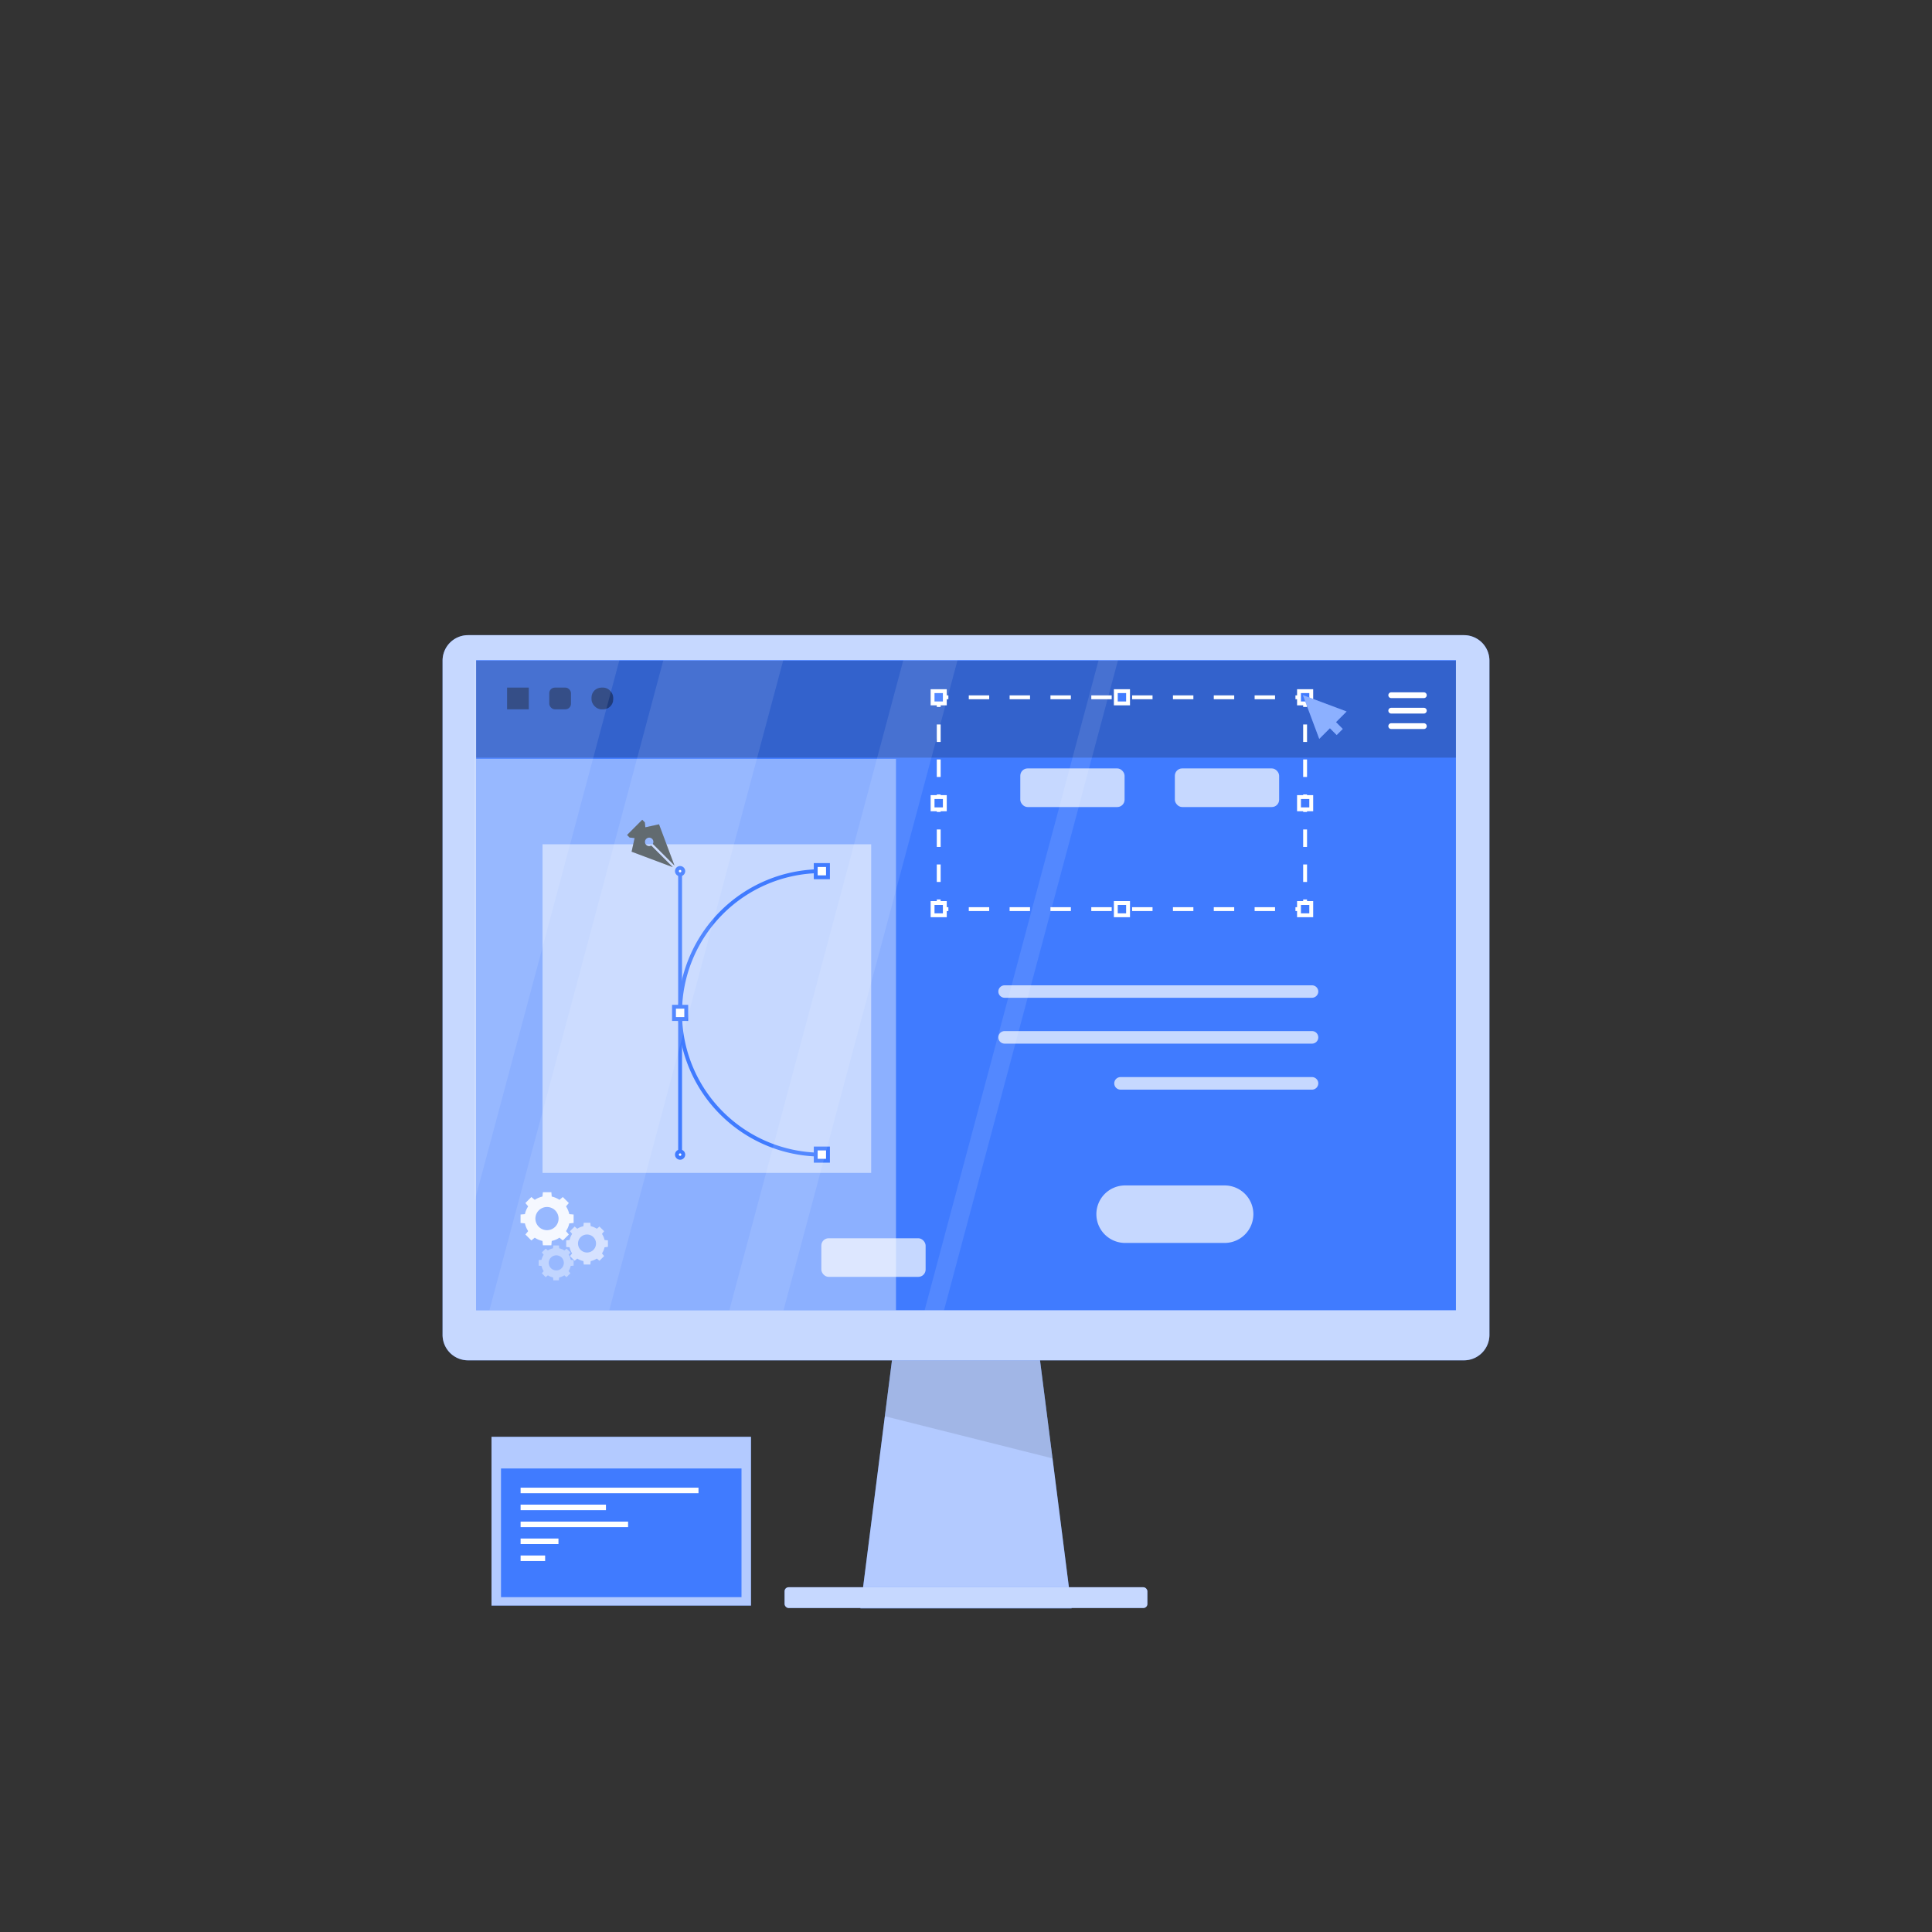 <svg xmlns="http://www.w3.org/2000/svg" viewBox="0 0 500 500"><rect x="0" y="0" width="500" height="500" fill="#333333" stroke="none"/><g id="freepik--Screen--inject-1"><rect x="127.2" y="371.85" width="67.15" height="43.67" style="fill:#407BFF"></rect><rect x="127.2" y="371.85" width="67.15" height="43.67" style="fill:#fff;opacity:0.6;isolation:isolate"></rect><rect x="129.66" y="380.04" width="62.24" height="33.3" style="fill:#407BFF"></rect><rect x="134.73" y="385.01" width="46.04" height="1.43" style="fill:#fff"></rect><rect x="134.73" y="389.4" width="22.09" height="1.43" style="fill:#fff"></rect><rect x="134.73" y="393.79" width="27.82" height="1.43" style="fill:#fff"></rect><rect x="134.73" y="398.17" width="9.8" height="1.43" style="fill:#fff"></rect><rect x="134.73" y="402.56" width="6.35" height="1.43" style="fill:#fff"></rect></g><g id="freepik--Device--inject-1"><polygon points="277.33 416.24 222.67 416.24 231.92 343.57 268.08 343.57 277.33 416.24" style="fill:#407BFF"></polygon><polygon points="277.33 416.24 222.67 416.24 229 366.52 231.93 343.57 268.07 343.57 272.39 377.43 277.33 416.24" style="fill:#fff;opacity:0.6"></polygon><polygon points="272.39 377.43 229 366.52 231.93 343.57 268.07 343.57 272.39 377.43" style="opacity:0.1;isolation:isolate"></polygon><path d="M378.87,164.38H121.13a6.59,6.59,0,0,0-6.59,6.6V345.46a6.59,6.59,0,0,0,6.59,6.59H378.87a6.59,6.59,0,0,0,6.59-6.59V171A6.59,6.59,0,0,0,378.87,164.38Z" style="fill:#407BFF"></path><path d="M378.87,164.38H121.13a6.59,6.59,0,0,0-6.59,6.6V345.46a6.59,6.59,0,0,0,6.59,6.59H378.87a6.59,6.59,0,0,0,6.59-6.59V171A6.59,6.59,0,0,0,378.87,164.38Z" style="fill:#fff;opacity:0.7"></path><rect x="123.22" y="170.84" width="253.57" height="168.25" style="fill:#407BFF"></rect><rect x="203.05" y="410.78" width="93.89" height="5.37" rx="1.04" style="fill:#407BFF"></rect><rect x="203.05" y="410.78" width="93.89" height="5.37" rx="1.04" style="fill:#fff;opacity:0.7"></rect><rect x="123.22" y="171" width="253.57" height="25.08" style="opacity:0.2;isolation:isolate"></rect><rect x="123.22" y="196.38" width="108.66" height="142.71" style="fill:#fff;opacity:0.4"></rect><polyline points="337.76 232.78 337.76 235.28 335.26 235.28" style="fill:none;stroke:#fff;stroke-miterlimit:10"></polyline><line x1="329.98" y1="235.28" x2="248.08" y2="235.28" style="fill:none;stroke:#fff;stroke-miterlimit:10;stroke-dasharray:5.284,5.284"></line><polyline points="245.44 235.28 242.94 235.28 242.94 232.78" style="fill:none;stroke:#fff;stroke-miterlimit:10"></polyline><line x1="242.94" y1="228.25" x2="242.94" y2="185.22" style="fill:none;stroke:#fff;stroke-miterlimit:10;stroke-dasharray:4.529,4.529"></line><polyline points="242.94 182.96 242.94 180.46 245.44 180.46" style="fill:none;stroke:#fff;stroke-miterlimit:10"></polyline><line x1="250.72" y1="180.46" x2="332.62" y2="180.46" style="fill:none;stroke:#fff;stroke-miterlimit:10;stroke-dasharray:5.284,5.284"></line><polyline points="335.26 180.46 337.76 180.46 337.76 182.96" style="fill:none;stroke:#fff;stroke-miterlimit:10"></polyline><line x1="337.76" y1="187.49" x2="337.76" y2="230.52" style="fill:none;stroke:#fff;stroke-miterlimit:10;stroke-dasharray:4.529,4.529"></line><rect x="336.18" y="178.87" width="3.17" height="3.17" style="fill:#407BFF;stroke:#fff;stroke-miterlimit:10"></rect><rect x="336.18" y="233.7" width="3.17" height="3.17" style="fill:#407BFF;stroke:#fff;stroke-miterlimit:10"></rect><rect x="241.35" y="178.87" width="3.17" height="3.17" style="fill:#407BFF;stroke:#fff;stroke-miterlimit:10"></rect><rect x="241.35" y="233.7" width="3.17" height="3.17" style="fill:#407BFF;stroke:#fff;stroke-miterlimit:10"></rect><rect x="288.77" y="178.87" width="3.17" height="3.17" style="fill:#407BFF;stroke:#fff;stroke-miterlimit:10"></rect><rect x="288.77" y="233.7" width="3.17" height="3.17" style="fill:#407BFF;stroke:#fff;stroke-miterlimit:10"></rect><rect x="336.18" y="206.28" width="3.17" height="3.17" style="fill:#407BFF;stroke:#fff;stroke-miterlimit:10"></rect><rect x="241.35" y="206.28" width="3.17" height="3.17" style="fill:#407BFF;stroke:#fff;stroke-miterlimit:10"></rect><rect x="304.05" y="198.87" width="26.99" height="9.99" rx="1.89" style="fill:#fff;opacity:0.7"></rect><rect x="264.05" y="198.87" width="26.99" height="9.99" rx="1.89" style="fill:#fff;opacity:0.7"></rect><rect x="212.56" y="320.46" width="26.99" height="9.99" rx="1.89" style="fill:#fff;opacity:0.7"></rect><line x1="360.05" y1="179.92" x2="368.49" y2="179.92" style="fill:none;stroke:#fff;stroke-linecap:round;stroke-linejoin:round;stroke-width:1.5px"></line><line x1="360.05" y1="183.92" x2="368.49" y2="183.92" style="fill:none;stroke:#fff;stroke-linecap:round;stroke-linejoin:round;stroke-width:1.5px"></line><line x1="360.05" y1="187.92" x2="368.49" y2="187.92" style="fill:none;stroke:#fff;stroke-linecap:round;stroke-linejoin:round;stroke-width:1.5px"></line><rect x="140.41" y="218.5" width="85.05" height="85.05" style="fill:#fff;opacity:0.5"></rect><line x1="176.01" y1="225.45" x2="176.01" y2="298.82" style="fill:none;stroke:#407BFF;stroke-miterlimit:10"></line><path d="M212.69,298.82h0A36.69,36.69,0,0,1,176,262.13h0a36.68,36.68,0,0,1,36.68-36.68h0" style="fill:none;stroke:#407BFF;stroke-miterlimit:10"></path><rect x="211.11" y="223.87" width="3.17" height="3.17" style="fill:#fff;stroke:#407BFF;stroke-miterlimit:10"></rect><rect x="211.11" y="297.23" width="3.17" height="3.17" style="fill:#fff;stroke:#407BFF;stroke-miterlimit:10"></rect><rect x="174.43" y="260.55" width="3.17" height="3.17" style="fill:#fff;stroke:#407BFF;stroke-miterlimit:10"></rect><path d="M176.83,225.45a.82.82,0,1,1-.82-.82A.83.83,0,0,1,176.83,225.45Z" style="fill:#fff;stroke:#407BFF;stroke-miterlimit:10"></path><path d="M176.83,298.82A.82.82,0,1,1,176,298,.82.82,0,0,1,176.83,298.82Z" style="fill:#fff;stroke:#407BFF;stroke-miterlimit:10"></path><path d="M316.93,321.67H291.18a7.44,7.44,0,0,1-7.44-7.44h0a7.44,7.44,0,0,1,7.44-7.44h25.75a7.44,7.44,0,0,1,7.44,7.44h0A7.44,7.44,0,0,1,316.93,321.67Z" style="fill:#fff;opacity:0.7"></path><path d="M339.55,258.22H260a1.63,1.63,0,0,1-1.63-1.63h0A1.62,1.62,0,0,1,260,255h79.54a1.62,1.62,0,0,1,1.63,1.62h0A1.63,1.63,0,0,1,339.55,258.22Z" style="fill:#fff;opacity:0.7"></path><path d="M339.55,270.09H260a1.62,1.62,0,0,1-1.63-1.62h0a1.63,1.63,0,0,1,1.63-1.63h79.54a1.63,1.63,0,0,1,1.63,1.63h0A1.62,1.62,0,0,1,339.55,270.09Z" style="fill:#fff;opacity:0.7"></path><path d="M339.55,282H290a1.63,1.63,0,0,1-1.63-1.62h0a1.63,1.63,0,0,1,1.63-1.63h49.54a1.63,1.63,0,0,1,1.63,1.63h0A1.63,1.63,0,0,1,339.55,282Z" style="fill:#fff;opacity:0.7"></path><rect x="131.23" y="177.95" width="5.62" height="5.62" style="opacity:0.4;isolation:isolate"></rect><rect x="142.15" y="177.95" width="5.62" height="5.62" rx="1.44" style="opacity:0.4;isolation:isolate"></rect><rect x="153.08" y="177.95" width="5.62" height="5.62" rx="2.57" style="opacity:0.4;isolation:isolate"></rect><path d="M148.45,316.5v-2.19l-1.12-.1a6.18,6.18,0,0,0-.84-2l.72-.87-1.55-1.55-.87.72a6.18,6.18,0,0,0-2-.84l-.1-1.12h-2.19l-.11,1.12a6.22,6.22,0,0,0-2,.84l-.87-.72-1.55,1.55.72.87a5.78,5.78,0,0,0-.84,2l-1.13.1v2.19l1.13.11a5.81,5.81,0,0,0,.84,2l-.72.88,1.55,1.54.87-.72a5.81,5.81,0,0,0,2,.84l.11,1.13h2.19l.1-1.13a5.78,5.78,0,0,0,2-.84l.87.72,1.55-1.54-.72-.88a6,6,0,0,0,.84-2Zm-6.89,1.87a3,3,0,1,1,3-3A3,3,0,0,1,141.56,318.37Z" style="fill:#fff;opacity:0.9"></path><path d="M157.33,322.68V321l-.88-.09a4.61,4.61,0,0,0-.66-1.58l.56-.69-1.21-1.21-.68.57a4.66,4.66,0,0,0-1.59-.66l-.08-.89h-1.72l-.08.89a4.66,4.66,0,0,0-1.59.66l-.68-.57-1.22,1.21.57.69a4.61,4.61,0,0,0-.66,1.58l-.88.09v1.71l.88.09a4.61,4.61,0,0,0,.66,1.58l-.57.69,1.22,1.21.68-.57a4.66,4.66,0,0,0,1.59.66l.08.88h1.72l.08-.88a4.66,4.66,0,0,0,1.59-.66l.68.57,1.21-1.21-.56-.69a4.61,4.61,0,0,0,.66-1.58Zm-5.4,1.47a2.33,2.33,0,1,1,2.32-2.33A2.32,2.32,0,0,1,151.93,324.15Z" style="fill:#fff;opacity:0.6"></path><path d="M148.45,327.55v-1.44l-.74-.07a3.9,3.9,0,0,0-.55-1.33l.48-.57-1-1-.58.47a3.9,3.9,0,0,0-1.33-.55l-.07-.74H143.2l-.07.74a3.9,3.9,0,0,0-1.33.55l-.58-.47-1,1,.48.57a3.9,3.9,0,0,0-.55,1.33l-.75.07v1.44l.75.07a3.87,3.87,0,0,0,.55,1.34l-.48.57,1,1,.58-.48a3.73,3.73,0,0,0,1.33.56l.07.74h1.44l.07-.74a3.73,3.73,0,0,0,1.33-.56l.58.48,1-1-.48-.57a3.87,3.87,0,0,0,.55-1.34Zm-4.53,1.23a1.95,1.95,0,1,1,2-1.95A1.95,1.95,0,0,1,143.92,328.78Z" style="fill:#fff;opacity:0.4"></path><polygon points="337.18 179.89 341.42 191.23 348.51 184.13 337.18 179.89" style="fill:#407BFF"></polygon><rect x="343.85" y="185.2" width="2.24" height="4.97" transform="translate(-31.67 298.9) rotate(-45)" style="fill:#407BFF"></rect><polygon points="348.51 184.13 337.18 179.89 341.42 191.23 344.18 188.47 345.93 190.23 347.51 188.65 345.76 186.89 348.51 184.13" style="fill:#fff;opacity:0.4"></polygon><path d="M163.46,220.42l10.67,4-5.59-5.59a1.09,1.09,0,0,1-1.31-.17,1.1,1.1,0,0,1,1.56-1.56,1.09,1.09,0,0,1,.17,1.31l5.59,5.59-4-10.67-3.54.78-.13-1.27-.67-.67-3.92,3.92.67.67,1.28.13Z" style="fill:#263238"></path><path d="M163.46,220.42l10.67,4-5.59-5.59a1.09,1.09,0,0,1-1.31-.17,1.1,1.1,0,0,1,1.56-1.56,1.09,1.09,0,0,1,.17,1.31l5.59,5.59-4-10.67-3.54.78-.13-1.27-.67-.67-3.92,3.92.67.67,1.28.13Z" style="fill:#fff;opacity:0.2"></path><g style="opacity:0.1"><polygon points="160.3 170.84 122.72 311.26 122.72 170.84 160.3 170.84" style="fill:#fff"></polygon><polygon points="202.71 170.84 157.68 339.09 126.66 339.09 171.68 170.84 202.71 170.84" style="fill:#fff"></polygon><polygon points="247.81 170.84 202.78 339.09 188.75 339.09 233.78 170.84 247.81 170.84" style="fill:#fff"></polygon><polygon points="289.34 170.84 244.31 339.09 239.29 339.09 284.32 170.84 289.34 170.84" style="fill:#fff"></polygon></g></g></svg>
